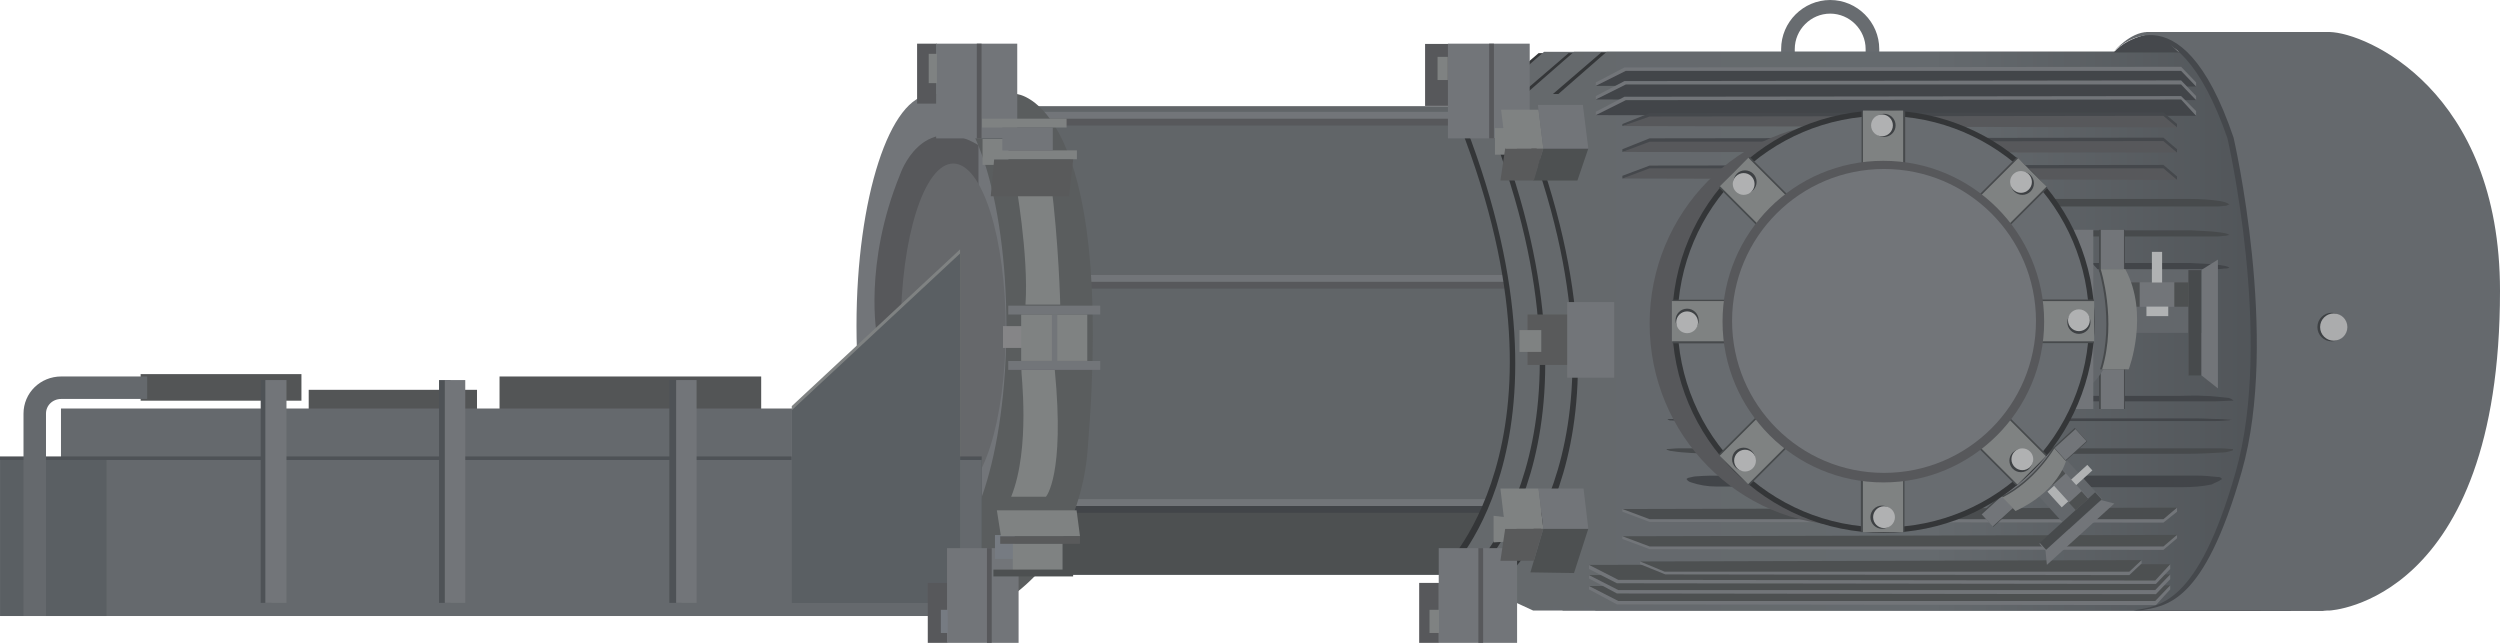 <?xml version="1.0" encoding="utf-8"?>
<!-- Generator: Adobe Illustrator 24.0.0, SVG Export Plug-In . SVG Version: 6.00 Build 0)  -->
<svg
  version="1.1"
  id="图层_1"
  xmlns="http://www.w3.org/2000/svg"
  xmlns:xlink="http://www.w3.org/1999/xlink"
  x="0px"
  y="0px"
  viewBox="0 0 366.9 94.4"
  style="enable-background: new 0 0 366.9 94.4"
  xml:space="preserve"
>
  <g com-has-ani="true" com-name="visible" visibility="visible">
    <path
      style="
        fill: none;
        stroke: #686c70;
        stroke-width: 2;
        stroke-miterlimit: 10;
      "
      d="M268.6,33.8L268.6,33.8c3.4,0,6.2-2.8,6.2-6.2V7.2
		c0-3.4-2.8-6.2-6.2-6.2h0c-3.4,0-6.2,2.8-6.2,6.2v20.4C262.4,31,265.1,33.8,268.6,33.8z"
    />

    <rect
      x="144.2"
      y="15.5"
      transform="matrix(-1 -4.487001e-11 4.487001e-11 -1 370.591 99.88)"
      style="fill: #616568"
      width="82.3"
      height="68.8"
    />
    <polygon
      style="fill: #4d5051"
      points="151.5,84.3 214.9,84.3 225.3,73.7 150.1,73.7 	"
    />

    <rect
      x="150.9"
      y="73.3"
      transform="matrix(-1 -4.477764e-11 4.477764e-11 -1 370.66 148.054)"
      style="fill: #727579"
      width="68.8"
      height="1.5"
    />

    <rect
      x="150.9"
      y="74.3"
      transform="matrix(-1 -4.500679e-11 4.500679e-11 -1 372.331 149.56)"
      style="fill: #424549"
      width="70.4"
      height="1"
    />

    <rect
      x="152.5"
      y="40.4"
      transform="matrix(-1 -4.477764e-11 4.477764e-11 -1 373.762 82.254)"
      style="fill: #727579"
      width="68.8"
      height="1.5"
    />

    <rect
      x="152.5"
      y="41.4"
      transform="matrix(-1 -4.485180e-11 4.485180e-11 -1 375.433 83.76)"
      style="fill: #57585b"
      width="70.4"
      height="1"
    />

    <rect
      x="148.2"
      y="16.4"
      transform="matrix(-1 -4.490998e-11 4.490998e-11 -1 365.082 34.315)"
      style="fill: #727579"
      width="68.8"
      height="1.5"
    />

    <rect
      x="148.2"
      y="17.4"
      transform="matrix(-1 -4.485180e-11 4.485180e-11 -1 366.753 35.821)"
      style="fill: #57585b"
      width="70.4"
      height="1"
    />
    <path
      style="fill: #343638"
      d="M330.9,89H224.2l-12.4-5.6c0,0,21.6-20.6,0.6-69.5h6.3l7.1-6.1h105.2V89z"
    />

    <linearGradient
      id="SVGID_1_"
      gradientUnits="userSpaceOnUse"
      x1="851.25"
      y1="48.624"
      x2="970.427"
      y2="48.624"
      gradientTransform="matrix(-1 0 0 1 1182.991 0)"
    >
      <stop offset="0" style="stop-color: #4d5155" />
      <stop offset="0.483" style="stop-color: #656a6e" />
      <stop offset="1" style="stop-color: #65696c" />
    </linearGradient>
    <path
      style="fill: url(#SVGID_1_)"
      d="M331.7,89.6H225l-12.4-5.7c0,0,21.6-20.7,0.6-70.1h6.3l7.1-6.2h105.2V89.6z"
    />
    <path
      style="fill: #343638"
      d="M335.3,89H228.6l-12.4-5.6c0,0,21.6-20.6,0.6-69.5h6.3l7.1-6.1h105.2V89z"
    />

    <linearGradient
      id="SVGID_2_"
      gradientUnits="userSpaceOnUse"
      x1="846.818"
      y1="48.624"
      x2="965.994"
      y2="48.624"
      gradientTransform="matrix(-1 0 0 1 1182.991 0)"
    >
      <stop offset="0" style="stop-color: #4d5155" />
      <stop offset="0.483" style="stop-color: #656a6e" />
      <stop offset="1" style="stop-color: #65696c" />
    </linearGradient>
    <path
      style="fill: url(#SVGID_2_)"
      d="M336.2,89.6H229.4L217,83.9c0,0,21.6-20.7,0.6-70.1h6.3l7.1-6.2h105.2V89.6z"
    />
    <path
      style="fill: #343638"
      d="M340.2,89H233.4L221,83.3c0,0,21.6-20.6,0.6-69.5h6.3l7.1-6.1h105.2V89z"
    />

    <linearGradient
      id="SVGID_3_"
      gradientUnits="userSpaceOnUse"
      x1="842.07"
      y1="48.624"
      x2="961.246"
      y2="48.624"
      gradientTransform="matrix(-1 0 0 1 1182.991 0)"
    >
      <stop offset="0" style="stop-color: #4d5155" />
      <stop offset="0.483" style="stop-color: #656a6e" />
      <stop offset="1" style="stop-color: #65696c" />
    </linearGradient>
    <path
      style="fill: url(#SVGID_3_)"
      d="M340.9,89.6H234.2l-12.4-5.7c0,0,21.6-20.7,0.6-70.1h6.3l7.1-6.2h105.2V89.6z"
    />
    <path
      style="fill: #474a4c"
      d="M327.2,30c-0.4-0.3-0.9-0.4-1.4-0.5c-1.4-0.2-2.9-0.3-4.3-0.3c-3.7,0-7.4,0-11.1,0
		c-17.5,0-35,0-52.5,0c-1.5,0-3,0-4.5,0.1c-1,0-2.1,0.1-3.1,0.4c-0.2,0.1-0.4,0.1-0.6,0.3c0.2,0.2,0.4,0.2,0.7,0.2
		c0.7,0,1.4,0.1,2.1,0.1c4.3,0,8.7,0,13,0c18.8,0,37.6,0,56.4,0c1.2,0,2.4,0,3.6,0c0.4,0,0.8-0.1,1.2-0.1
		C327,30.1,327.1,30,327.2,30z"
    />
    <path
      style="fill: #474a4c"
      d="M327.2,34.5c-0.4-0.3-0.9-0.3-1.4-0.4c-1.4-0.2-2.9-0.2-4.3-0.3c-3.7,0-7.4,0-11.1,0
		c-17.5,0-35,0-52.5,0c-1.5,0-3,0-4.5,0.1c-1,0-2.1,0.1-3.1,0.3c-0.2,0-0.4,0.1-0.6,0.2c0.2,0.2,0.4,0.1,0.7,0.2
		c0.7,0,1.4,0.1,2.1,0.1c4.3,0,8.7,0,13,0c18.8,0,37.6,0,56.4,0c1.2,0,2.4,0,3.6,0c0.4,0,0.8-0.1,1.2-0.1
		C327,34.5,327.1,34.5,327.2,34.5z"
    />
    <path
      style="fill: #424549"
      d="M327.2,39.3c-0.4-0.3-0.9-0.3-1.4-0.4c-1.4-0.2-2.9-0.2-4.3-0.3c-3.7,0-7.4,0-11.1,0
		c-17.5,0-35,0-52.5,0c-1.5,0-3,0-4.5,0.1c-1,0-2.1,0.1-3.1,0.3c-0.2,0-0.4,0.1-0.6,0.2c0.2,0.2,0.4,0.1,0.7,0.2
		c0.7,0,1.4,0.1,2.1,0.1c4.3,0,8.7,0,13,0c18.8,0,37.6,0,56.4,0c1.2,0,2.4,0,3.6,0c0.4,0,0.8-0.1,1.2-0.1
		C327,39.4,327.1,39.3,327.2,39.3z"
    />
    <path
      style="fill: #424549"
      d="M326.1,70.3c-0.2-0.3-0.4-0.3-0.7-0.3c-1-0.1-1.9-0.2-2.9-0.2c-6.8,0-13.5,0-20.3,0
		c-16.6,0-33.1,0-49.7,0c-1.1,0-2.2,0-3.4,0.1c-0.4,0-0.8,0.1-1.2,0.2c-0.1,0-0.3,0.1-0.4,0.2c0.2,0.3,0.4,0.4,0.7,0.5
		c1.2,0.4,2.4,0.6,3.6,0.6c13.3,0,26.7,0.1,40,0.1c9.5,0,19,0,28.5,0c1.4,0,2.9-0.1,4.3-0.4C325.1,70.8,325.6,70.7,326.1,70.3z"
    />
    <path
      style="fill: #424549"
      d="M244.6,58.8c0.4,0,0.8,0.1,1.2,0.1c0.6,0,1.2,0,1.8,0c25.8,0,51.6,0,77.4,0c0.9,0,1.8-0.1,2.8-0.1
		c-0.3-0.3-0.5-0.3-0.7-0.4c-1.2-0.1-2.4-0.3-3.6-0.3c-1.3-0.1-2.5,0-3.8,0c-22.3,0-44.5,0-66.8,0c-2.3,0-4.6,0-6.9,0.3
		c-0.5,0.1-0.9,0.2-1.4,0.2C244.6,58.7,244.6,58.7,244.6,58.8z"
    />
    <path
      style="fill: #474a4c"
      d="M327.7,65.9c-0.6,0-1.2-0.1-1.7-0.1c-10.5,0-20.9,0-31.4,0c-14.9,0-29.8,0-44.7,0
		c-1.2,0-2.4,0-3.6,0c-0.6,0-1.1,0.1-1.7,0.1c0,0,0,0.1,0,0.1c0.3,0.1,0.5,0.2,0.8,0.2c1.8,0.3,3.6,0.3,5.4,0.4
		c23.4,0,46.9,0,70.3,0c1.7,0,3.5-0.1,5.2-0.2c0.5,0,1-0.2,1.4-0.3C327.7,66,327.7,65.9,327.7,65.9z"
    />
    <path
      style="fill: #424549"
      d="M327.5,61.6c-0.6,0-1.2-0.1-1.7-0.1c-1.2,0-2.4-0.1-3.6-0.1c-24.2,0-48.3,0-72.5,0
		c-1.5,0-3,0.1-4.5,0.1c-0.1,0-0.3,0-0.5,0c0.2,0.2,0.4,0.2,0.6,0.2c0.9,0,1.9,0.1,2.8,0.1c18.8,0,37.6,0,56.4,0
		c6.6,0,13.1,0,19.7,0c0.9,0,1.8,0,2.7-0.1c0.2,0,0.3,0,0.5-0.1C327.5,61.7,327.5,61.6,327.5,61.6z"
    />
    <polygon
      style="fill: #727579"
      points="318.5,85.9 316.4,87.6 237.5,87.6 233.2,86 233.2,86.5 237.3,88.7 316.4,88.8 318.5,86.5 	
		"
    />
    <polygon
      style="fill: #4d5051"
      points="318.5,85.9 316.3,88.2 237.5,88.2 233.2,86 	"
    />
    <polygon
      style="fill: #727579"
      points="319.5,74.5 317.5,75.8 242.1,75.8 238.1,74.7 238.1,75.1 242.1,76.6 317.5,76.7 319.5,75.1 
			"
    />
    <polygon
      style="fill: #4a4d4f"
      points="319.5,74.5 317.5,76.2 242.1,76.2 238.1,74.7 	"
    />
    <polygon
      style="fill: #727579"
      points="318.5,84.3 316.4,86 237.5,86 233.2,84.4 233.2,84.9 237.3,87.1 316.4,87.2 318.5,85 	"
    />
    <polygon
      style="fill: #4d5051"
      points="318.5,84.3 316.3,86.6 237.5,86.6 233.2,84.4 	"
    />
    <polygon
      style="fill: #727579"
      points="319.5,78.5 317.5,79.7 242.1,79.7 238.1,78.7 238.1,79.1 242.1,80.6 317.5,80.7 319.5,79 	
		"
    />
    <polygon
      style="fill: #4d5051"
      points="319.5,78.5 317.5,80.2 242.1,80.2 238.1,78.7 	"
    />
    <polygon
      style="fill: #727579"
      points="318.5,82.8 316.4,84.6 237.5,84.6 233.2,82.9 233.2,83.5 237.3,85.6 316.4,85.7 318.5,83.5 
			"
    />
    <polygon
      style="fill: #4d5051"
      points="318.5,82.8 316.3,85.2 237.5,85.1 233.2,82.9 	"
    />
    <polygon
      style="fill: #727579"
      points="322.3,12.7 320.1,11 238.6,11 234.2,12.6 234.2,12.1 238.4,9.9 320.1,9.8 322.3,12.1 	"
    />
    <polygon
      style="fill: #424549"
      points="322.3,12.7 320.1,10.4 238.6,10.4 234.2,12.6 	"
    />
    <polygon
      style="fill: #727579"
      points="322.3,14.7 320.1,13 238.6,13 234.2,14.6 234.2,14.1 238.4,11.9 320.1,11.8 322.3,14.1 	"
    />
    <polygon
      style="fill: #424549"
      points="322.3,14.7 320.1,12.4 238.6,12.4 234.2,14.6 	"
    />
    <polygon
      style="fill: #727579"
      points="322.3,17 320.1,15.3 238.6,15.3 234.2,16.9 234.2,16.4 238.4,14.2 320.1,14.1 322.3,16.3 	
		"
    />
    <polygon
      style="fill: #424549"
      points="322.3,17 320.1,14.6 238.6,14.7 234.2,16.9 	"
    />
    <polygon
      style="fill: #727579"
      points="314.3,82.2 312.5,83.4 244.4,83.4 240.7,82.4 240.7,82.8 244.4,84.3 312.5,84.4 314.3,82.7 
			"
    />
    <polygon
      style="fill: #4d5051"
      points="314.3,82.2 312.5,83.9 244.3,83.9 240.7,82.4 	"
    />
    <polygon
      style="fill: #45484c"
      points="319.5,26.4 317.5,25.2 242.1,25.2 238.1,26.2 238.1,25.8 242.1,24.3 317.5,24.2 319.5,25.9 
			"
    />
    <polygon
      style="fill: #57585b"
      points="319.5,26.4 317.5,24.7 242.1,24.7 238.1,26.2 	"
    />
    <g>
      <polygon
        style="fill: #45484c"
        points="319.5,22.4 317.5,21.2 242.1,21.2 238.1,22.3 238.1,21.9 242.1,20.3 317.5,20.2 
			319.5,21.9 		"
      />
      <polygon
        style="fill: #57585b"
        points="319.5,22.4 317.5,20.7 242.1,20.8 238.1,22.3 		"
      />
    </g>
    <g>
      <polygon
        style="fill: #45484c"
        points="319.5,18.7 317.5,17.5 242.1,17.5 238.1,18.5 238.1,18.2 242.1,16.6 317.5,16.5 
			319.5,18.2 		"
      />
      <polygon
        style="fill: #57585b"
        points="319.5,18.7 317.5,17 242.1,17.1 238.1,18.5 		"
      />
    </g>
    <polyline
      style="fill: #727579"
      points="321.2,48.9 321.2,55.1 323.1,55.1 325.5,57 325.5,38.1 323.1,39.6 	"
    />

    <rect
      x="311.7"
      y="39.6"
      transform="matrix(-1 -4.741952e-11 4.741952e-11 -1 634.799 88.453)"
      style="fill: #63676b"
      width="11.4"
      height="9.3"
    />

    <rect
      x="312"
      y="41.5"
      transform="matrix(-1 -4.464574e-11 4.464574e-11 -1 633.112 86.528)"
      style="fill: #727579"
      width="9.2"
      height="3.6"
    />

    <rect
      x="315.8"
      y="37"
      transform="matrix(-1 -3.294888e-11 3.294888e-11 -1 633.112 78.465)"
      style="fill: #b0b2b3"
      width="1.5"
      height="4.5"
    />

    <rect
      x="314.9"
      y="45.1"
      transform="matrix(-1 -4.338853e-11 4.338853e-11 -1 633.112 91.494)"
      style="fill: #b0b2b3"
      width="3.2"
      height="1.4"
    />

    <rect
      x="321.2"
      y="39.6"
      transform="matrix(-1 -4.158108e-11 4.158108e-11 -1 644.267 94.739)"
      style="fill: #474a4c"
      width="1.9"
      height="15.5"
    />

    <rect
      x="312"
      y="41.5"
      transform="matrix(-1 -4.812252e-11 4.812252e-11 -1 626.02 86.528)"
      style="fill: #4d5051"
      width="2.1"
      height="3.6"
    />

    <rect
      x="319"
      y="41.5"
      transform="matrix(-1 -4.812252e-11 4.812252e-11 -1 640.203 86.528)"
      style="fill: #4d5051"
      width="2.1"
      height="3.6"
    />

    <rect
      x="308"
      y="33.8"
      transform="matrix(-1 -4.698920e-11 4.698920e-11 -1 619.851 93.823)"
      style="fill: #474a4c"
      width="3.8"
      height="26.3"
    />

    <rect
      x="308.3"
      y="33.8"
      transform="matrix(-1 -4.719259e-11 4.719259e-11 -1 620.013 93.823)"
      style="fill: #727579"
      width="3.4"
      height="26.3"
    />
    <ellipse style="fill: #63676b" cx="302.9" cy="47.5" rx="7.5" ry="10.6" />

    <rect
      x="303.8"
      y="33.8"
      transform="matrix(-1 -4.719259e-11 4.719259e-11 -1 611.015 93.823)"
      style="fill: #727579"
      width="3.4"
      height="26.3"
    />
    <path
      style="fill: #474a4c"
      d="M311.6,39.5H308c0,0,2.4,7.5,0.2,14.7h3.9C312.1,54.3,315.2,46.1,311.6,39.5z"
    />
    <path
      style="fill: #7f8282"
      d="M311.9,39.5h-3.6c0,0,2.4,7.5,0.2,14.7h3.9C312.4,54.3,315.5,46.1,311.9,39.5z"
    />
    <polyline
      style="fill: #727579"
      points="302.6,76.8 299.3,79.8 300.2,80.8 300.4,82.9 310.3,73.9 308.4,73.4 	"
    />

    <rect
      x="299.2"
      y="69.4"
      transform="matrix(-0.673 -0.74 0.74 -0.673 453.645 345.802)"
      style="fill: #63676b"
      width="8.1"
      height="6.6"
    />

    <rect
      x="300.1"
      y="70.5"
      transform="matrix(-0.673 -0.74 0.74 -0.673 454.481 344.371)"
      style="fill: #727579"
      width="6.5"
      height="2.5"
    />

    <rect
      x="304.9"
      y="68.2"
      transform="matrix(-0.673 -0.74 0.74 -0.673 459.436 342.717)"
      style="fill: #b0b2b3"
      width="1.1"
      height="3.2"
    />

    <rect
      x="300.4"
      y="72.4"
      transform="matrix(-0.673 -0.74 0.74 -0.673 451.168 345.477)"
      style="fill: #b0b2b3"
      width="3.1"
      height="1.3"
    />

    <rect
      x="303.2"
      y="71.1"
      transform="matrix(-0.673 -0.74 0.74 -0.673 451.725 352.91)"
      style="fill: #474a4c"
      width="1.4"
      height="11"
    />

    <rect
      x="300.9"
      y="68.6"
      transform="matrix(-0.673 -0.74 0.74 -0.673 453.027 340.014)"
      style="fill: #4d5051"
      width="1.5"
      height="2.5"
    />

    <rect
      x="304.3"
      y="72.3"
      transform="matrix(-0.673 -0.74 0.74 -0.673 455.936 348.728)"
      style="fill: #4d5051"
      width="1.5"
      height="2.5"
    />

    <rect
      x="297"
      y="60.9"
      transform="matrix(-0.673 -0.74 0.74 -0.673 447.363 338.078)"
      style="fill: #474a4c"
      width="2.7"
      height="18.6"
    />

    <rect
      x="297.2"
      y="60.9"
      transform="matrix(-0.673 -0.74 0.74 -0.673 447.396 338.178)"
      style="fill: #727579"
      width="2.4"
      height="18.6"
    />
    <path
      style="fill: #474a4c"
      d="M303.1,67.5l-1.7-1.9c0,0-2.8,4.8-7.6,7.2l1.9,2C295.6,74.9,301.4,72.5,303.1,67.5z"
    />
    <path
      style="fill: #7f8282"
      d="M303.2,67.7l-1.7-1.9c0,0-2.8,4.8-7.6,7.2l1.9,2C295.7,75,301.5,72.7,303.2,67.7z"
    />
    <ellipse style="fill: #57585b" cx="271.3" cy="47.5" rx="29.2" ry="29.6" />
    <circle style="fill: #343638" cx="276.4" cy="47.2" r="31" />
    <circle style="fill: #686c70" cx="276.4" cy="47.2" r="30.2" />

    <rect
      x="273.1"
      y="16.3"
      transform="matrix(-1 -4.499835e-11 4.499835e-11 -1 552.706 42.211)"
      style="fill: #474a4c"
      width="6.4"
      height="9.6"
    />

    <rect
      x="273.4"
      y="16.2"
      transform="matrix(-1 -4.541046e-11 4.541046e-11 -1 552.706 41.226)"
      style="fill: #7f8282"
      width="5.9"
      height="8.8"
    />
    <circle style="fill: #3e4144" cx="276.5" cy="18.4" r="1.7" />
    <circle style="fill: #b0b1b2" cx="276.2" cy="18.4" r="1.6" />

    <rect
      x="254.7"
      y="24"
      transform="matrix(-0.707 0.707 -0.707 -0.707 460.619 -133.312)"
      style="fill: #474a4c"
      width="6.4"
      height="9.6"
    />

    <rect
      x="254.6"
      y="24"
      transform="matrix(-0.707 0.707 -0.707 -0.707 459.778 -133.661)"
      style="fill: #7f8282"
      width="5.9"
      height="8.8"
    />
    <circle style="fill: #3e4144" cx="256.1" cy="26.7" r="1.7" />
    <circle style="fill: #b0b1b2" cx="255.9" cy="27" r="1.6" />

    <rect
      x="247.1"
      y="42.4"
      transform="matrix(-9.027996e-11 1 -1 -9.027996e-11 297.459 -203.109)"
      style="fill: #474a4c"
      width="6.4"
      height="9.6"
    />

    <rect
      x="246.8"
      y="42.8"
      transform="matrix(-8.775221e-11 1 -1 -8.775221e-11 296.966 -202.616)"
      style="fill: #7f8282"
      width="5.9"
      height="8.8"
    />
    <circle style="fill: #3e4144" cx="247.6" cy="47" r="1.7" />
    <circle style="fill: #b0b1b2" cx="247.6" cy="47.3" r="1.6" />

    <rect
      x="254.7"
      y="60.8"
      transform="matrix(0.707 0.707 -0.707 0.707 121.935 -163.16)"
      style="fill: #474a4c"
      width="6.4"
      height="9.6"
    />

    <rect
      x="254.6"
      y="61.5"
      transform="matrix(0.707 0.707 -0.707 0.707 122.079 -162.812)"
      style="fill: #7f8282"
      width="5.9"
      height="8.8"
    />
    <circle style="fill: #3e4144" cx="255.9" cy="67.4" r="1.7" />
    <circle style="fill: #b0b1b2" cx="256.1" cy="67.6" r="1.6" />
    <rect x="273.1" y="68.5" style="fill: #474a4c" width="6.4" height="9.6" />
    <rect x="273.4" y="69.3" style="fill: #7f8282" width="5.9" height="8.8" />
    <circle style="fill: #3e4144" cx="276.2" cy="75.9" r="1.7" />
    <circle style="fill: #b0b1b2" cx="276.5" cy="75.9" r="1.6" />

    <rect
      x="291.6"
      y="60.8"
      transform="matrix(0.707 -0.707 0.707 0.707 39.949 227.662)"
      style="fill: #474a4c"
      width="6.4"
      height="9.6"
    />

    <rect
      x="292.2"
      y="61.5"
      transform="matrix(0.707 -0.707 0.707 0.707 39.804 228.01)"
      style="fill: #7f8282"
      width="5.9"
      height="8.8"
    />
    <circle style="fill: #3e4144" cx="296.6" cy="67.6" r="1.7" />
    <circle style="fill: #b0b1b2" cx="296.8" cy="67.4" r="1.6" />

    <rect
      x="299.3"
      y="42.3"
      transform="matrix(1.819745e-10 -1 1 1.819745e-10 255.308 349.658)"
      style="fill: #474a4c"
      width="6.4"
      height="9.7"
    />

    <rect
      x="300"
      y="42.8"
      transform="matrix(1.788792e-10 -1 1 1.788792e-10 255.74 350.09)"
      style="fill: #7f8282"
      width="5.9"
      height="8.8"
    />
    <circle style="fill: #3e4144" cx="305.1" cy="47.3" r="1.7" />
    <circle style="fill: #b0b1b2" cx="305.1" cy="47" r="1.6" />

    <rect
      x="291.6"
      y="24"
      transform="matrix(-0.707 -0.707 0.707 -0.707 482.909 257.51)"
      style="fill: #474a4c"
      width="6.4"
      height="9.6"
    />

    <rect
      x="292.2"
      y="24"
      transform="matrix(-0.707 -0.707 0.707 -0.707 483.75 257.162)"
      style="fill: #7f8282"
      width="5.9"
      height="8.8"
    />
    <circle style="fill: #3e4144" cx="296.8" cy="26.9" r="1.7" />
    <circle style="fill: #b0b1b2" cx="296.6" cy="26.7" r="1.6" />
    <circle style="fill: #57585b" cx="276.4" cy="47.2" r="23.6" />
    <circle style="fill: #727579" cx="276.5" cy="47.1" r="22.3" />
    <path
      style="fill: #5a5d5e"
      d="M137,13.8h12.2c0,0,14.7,1,10.4,52.5c-0.5,6.1-2.8,12.1-5.7,15.9c-1.8,2.4-5.7,6.3-9.8,7.6l-3.2-1
		l1-15.9C141.9,73,156.3,48.2,137,13.8z"
    />
    <ellipse style="fill: #727579" cx="136.7" cy="47.8" rx="11" ry="33.9" />
    <path
      style="fill: #57585b"
      d="M134,44.1l-5.3,5.2c0,0-2-10.5,3.4-23.7c0,0,3.1-9.3,11.5-4.3v7.3L134,44.1z"
    />
    <ellipse style="fill: #66686b" cx="139.9" cy="48.3" rx="7.7" ry="24.3" />

    <rect
      x="73.3"
      y="55.3"
      transform="matrix(-1 -4.471413e-11 4.471413e-11 -1 185.012 117.253)"
      style="fill: #535556"
      width="38.4"
      height="6.7"
    />

    <rect
      x="45.3"
      y="57.2"
      transform="matrix(-1 -4.498813e-11 4.498813e-11 -1 115.305 121.11)"
      style="fill: #535556"
      width="24.7"
      height="6.7"
    />

    <rect
      x="9"
      y="60"
      transform="matrix(-1 -4.486423e-11 4.486423e-11 -1 126.95 146.853)"
      style="fill: #65696d"
      width="109"
      height="26.9"
    />

    <rect
      x="0"
      y="67"
      transform="matrix(-1 -4.490864e-11 4.490864e-11 -1 144.074 157.386)"
      style="fill: #4e5256"
      width="144.1"
      height="23.4"
    />
    <polygon
      style="fill: #7f8282"
      points="116.2,87.9 140.9,87.9 140.9,36.6 116.2,59.6 	"
    />

    <rect
      x="0"
      y="67.5"
      transform="matrix(-1 -4.490864e-11 4.490864e-11 -1 144.074 157.906)"
      style="fill: #65696d"
      width="144.1"
      height="22.9"
    />

    <rect
      x="0"
      y="67.5"
      transform="matrix(-1 -4.478119e-11 4.478119e-11 -1 15.639 157.906)"
      style="fill: #5a5f63"
      width="15.6"
      height="22.9"
    />

    <rect
      x="20.6"
      y="55"
      transform="matrix(-1 -4.524659e-11 4.524659e-11 -1 64.839 113.805)"
      style="fill: #535556"
      width="23.6"
      height="3.9"
    />
    <path
      style="
        fill: none;
        stroke: #65696d;
        stroke-width: 3.3;
        stroke-miterlimit: 10;
      "
      d="M21.6,56.9H9c-2.2,0-3.9,1.7-3.9,3.8v29.7"
    />
    <g>
      <rect
        x="98.2"
        y="55.9"
        transform="matrix(-1 -4.373447e-11 4.373447e-11 -1 198.232 144.378)"
        style="fill: #4e5256"
        width="1.8"
        height="32.7"
      />

      <rect
        x="64.4"
        y="55.9"
        transform="matrix(-1 -4.109703e-11 4.109703e-11 -1 130.53 144.378)"
        style="fill: #4e5256"
        width="1.7"
        height="32.7"
      />

      <rect
        x="38.2"
        y="55.9"
        transform="matrix(-1 -4.949653e-11 4.949653e-11 -1 78.06 144.378)"
        style="fill: #4e5256"
        width="1.6"
        height="32.7"
      />
    </g>
    <g>
      <rect
        x="99.2"
        y="55.9"
        transform="matrix(-1 -4.616408e-11 4.616408e-11 -1 201.431 144.378)"
        style="fill: #727579"
        width="3"
        height="32.7"
      />

      <rect
        x="65.3"
        y="55.9"
        transform="matrix(-1 -4.373447e-11 4.373447e-11 -1 133.581 144.378)"
        style="fill: #727579"
        width="3"
        height="32.7"
      />

      <rect
        x="38.9"
        y="55.9"
        transform="matrix(-1 -4.522928e-11 4.522928e-11 -1 80.943 144.378)"
        style="fill: #727579"
        width="3.1"
        height="32.7"
      />
    </g>
    <polygon
      style="fill: #5a5f63"
      points="116.2,88.5 140.9,88.5 140.9,37.2 116.2,60.2 	"
    />

    <rect
      x="224.1"
      y="46.1"
      transform="matrix(-1 -4.546953e-11 4.546953e-11 -1 456.179 99.658)"
      style="fill: #595a5b"
      width="7.9"
      height="7.4"
    />

    <rect
      x="223.1"
      y="48.5"
      transform="matrix(-1 -4.735646e-11 4.735646e-11 -1 449.298 100.147)"
      style="fill: #7f8282"
      width="3.2"
      height="3.2"
    />

    <rect
      x="230"
      y="44.4"
      transform="matrix(-1 -4.462354e-11 4.462354e-11 -1 466.902 99.832)"
      style="fill: #727579"
      width="6.9"
      height="11.1"
    />

    <rect
      x="209.1"
      y="6.4"
      transform="matrix(-1 -4.439083e-11 4.439083e-11 -1 421.645 21.947)"
      style="fill: #57585b"
      width="3.4"
      height="9.1"
    />

    <rect
      x="212.5"
      y="6.4"
      transform="matrix(-1 -4.503876e-11 4.503876e-11 -1 437 26.708)"
      style="fill: #727579"
      width="12"
      height="13.9"
    />

    <rect
      x="218.5"
      y="6.4"
      transform="matrix(-1 -3.901425e-11 3.901425e-11 -1 437.746 26.708)"
      style="fill: #57585b"
      width="0.7"
      height="13.9"
    />

    <rect
      x="211"
      y="8.4"
      transform="matrix(-1 -4.641144e-11 4.641144e-11 -1 423.476 20.144)"
      style="fill: #7f8282"
      width="1.5"
      height="3.4"
    />

    <rect
      x="208.3"
      y="85.6"
      transform="matrix(-1 -4.519020e-11 4.519020e-11 -1 419.479 179.947)"
      style="fill: #57585b"
      width="2.9"
      height="8.8"
    />

    <rect
      x="211.2"
      y="80.5"
      transform="matrix(-1 -4.519330e-11 4.519330e-11 -1 433.848 174.846)"
      style="fill: #727579"
      width="11.5"
      height="13.9"
    />

    <rect
      x="216.9"
      y="80.5"
      transform="matrix(-1 -4.319446e-11 4.319446e-11 -1 434.564 174.846)"
      style="fill: #57585b"
      width="0.7"
      height="13.9"
    />

    <rect
      x="209.7"
      y="89.5"
      transform="matrix(-1 -4.921009e-11 4.921009e-11 -1 420.895 182.397)"
      style="fill: #7f8282"
      width="1.4"
      height="3.4"
    />
    <polygon
      style="fill: #7f8282"
      points="222.5,79.4 219.2,79.6 219.2,75.7 222.6,76.1 	"
    />
    <polygon
      style="fill: #4d5051"
      points="231,84.1 224.6,84 226.5,77.6 233.1,77.6 	"
    />
    <polygon
      style="fill: #595a5b"
      points="225.1,82.3 220.2,82.3 220.9,77.6 226.5,77.6 	"
    />
    <polygon
      style="fill: #7f8282"
      points="220.9,77.6 226.5,77.6 225.8,71.7 220.2,71.7 	"
    />
    <polygon
      style="fill: #727579"
      points="226.5,77.6 233.1,77.6 232.4,71.7 225.8,71.7 	"
    />
    <polygon
      style="fill: #7f8282"
      points="222.6,22.7 219.4,22.7 219.4,18.8 222.7,18.8 	"
    />
    <polygon
      style="fill: #4d5051"
      points="231.5,26.5 225,26.5 226.5,21.8 233.1,21.8 	"
    />
    <polygon
      style="fill: #595a5b"
      points="225.1,26.5 220.2,26.5 220.9,21.8 226.5,21.8 	"
    />
    <polygon
      style="fill: #7f8282"
      points="221,21.8 226.5,21.8 225.8,16.1 220.3,16.1 	"
    />
    <polygon
      style="fill: #727579"
      points="226.5,21.8 233.1,21.8 232.3,15.4 225.7,15.4 	"
    />

    <rect
      x="134.5"
      y="6.4"
      transform="matrix(-1 -4.471324e-11 4.471324e-11 -1 271.993 21.608)"
      style="fill: #57585b"
      width="2.9"
      height="8.8"
    />

    <rect
      x="137.5"
      y="6.4"
      transform="matrix(-1 -4.475188e-11 4.475188e-11 -1 286.791 26.708)"
      style="fill: #727579"
      width="11.9"
      height="13.9"
    />

    <rect
      x="143.4"
      y="6.4"
      transform="matrix(-1 -3.966573e-11 3.966573e-11 -1 287.454 26.708)"
      style="fill: #57585b"
      width="0.7"
      height="13.9"
    />
    <rect x="136.3" y="7.9" style="fill: #7f8282" width="1.2" height="4.3" />

    <rect
      x="147.3"
      y="47.9"
      transform="matrix(-1 -4.467061e-11 4.467061e-11 -1 297.898 98.962)"
      style="fill: #858587"
      width="3.4"
      height="3.2"
    />

    <rect
      x="148"
      y="44.9"
      transform="matrix(-1 -4.524349e-11 4.524349e-11 -1 309.47 91.059)"
      style="fill: #727579"
      width="13.5"
      height="1.3"
    />

    <rect
      x="148"
      y="53"
      transform="matrix(-1 -4.524349e-11 4.524349e-11 -1 309.47 107.281)"
      style="fill: #727579"
      width="13.5"
      height="1.3"
    />

    <rect
      x="149.9"
      y="46.2"
      transform="matrix(-1 -4.430335e-11 4.430335e-11 -1 309.47 99.17)"
      style="fill: #7f8282"
      width="9.7"
      height="6.8"
    />

    <rect
      x="154.3"
      y="46.2"
      transform="matrix(-1 -3.721835e-11 3.721835e-11 -1 309.47 99.17)"
      style="fill: #727579"
      width="0.8"
      height="6.8"
    />

    <rect
      x="136.2"
      y="85.6"
      transform="matrix(-1 -4.582658e-11 4.582658e-11 -1 275.26 179.947)"
      style="fill: #57585b"
      width="2.9"
      height="8.8"
    />

    <rect
      x="139.1"
      y="80.5"
      transform="matrix(-1 -4.482116e-11 4.482116e-11 -1 288.588 174.846)"
      style="fill: #727579"
      width="10.5"
      height="13.9"
    />

    <rect
      x="144.8"
      y="80.5"
      transform="matrix(-1 -4.319446e-11 4.319446e-11 -1 290.345 174.846)"
      style="fill: #57585b"
      width="0.7"
      height="13.9"
    />

    <rect
      x="138"
      y="89.5"
      transform="matrix(-1 -4.736357e-11 4.736357e-11 -1 277.081 182.397)"
      style="fill: #767b82"
      width="1"
      height="3.4"
    />

    <rect
      x="145.9"
      y="78.6"
      transform="matrix(-1 -4.466706e-11 4.466706e-11 -1 294.823 160.621)"
      style="fill: #767b82"
      width="2.9"
      height="3.5"
    />

    <rect
      x="148.7"
      y="79.7"
      transform="matrix(-1 -4.556989e-11 4.556989e-11 -1 304.639 163.339)"
      style="fill: #7f8282"
      width="7.3"
      height="3.9"
    />
    <polygon
      style="fill: #7f8282"
      points="158.5,78.7 146.9,78.7 146.3,74.9 158,74.9 	"
    />

    <rect
      x="146.9"
      y="78.7"
      transform="matrix(-1 -4.539403e-11 4.539403e-11 -1 305.39 158.511)"
      style="fill: #595a5b"
      width="11.7"
      height="1.1"
    />

    <rect
      x="145.9"
      y="83.6"
      transform="matrix(-1 -4.461421e-11 4.461421e-11 -1 303.394 168.197)"
      style="fill: #4d5051"
      width="11.7"
      height="1"
    />
    <path
      style="fill: #7f8282"
      d="M148.4,72.9h5.1c0,0,2.8-3.1,1.3-18.6h-4.9C149.8,54.4,151.3,65.7,148.4,72.9z"
    />
    <path
      style="fill: #7f8282"
      d="M150.5,44.7h5.1c0,0-0.2-9-1.4-18.3H149C149,26.4,151,37.4,150.5,44.7z"
    />
    <g>
      <path
        style="fill: #45484c"
        d="M315,4.7c5.1,0,25.9,0,25.9,0c5.3,0.1,25,8.5,25,38c0,45.7-25,46.9-25,46.9h-27.8
			c3.8-0.7,9.4-0.7,15-20.3s-1.2-49-1.2-49C323,9,318.6,5.7,315.2,5.4L315,4.7z"
      />
      <path
        style="fill: #45484c"
        d="M310.2,7.7h9.6l-3-2.9C316.8,4.8,312.6,5,310.2,7.7z"
      />
    </g>
    <path
      style="fill: #65696d"
      d="M314.1,89.6h27.8c0,0,25-1.2,25-46.9c0-29.5-19.7-37.9-25-38c0,0-23.5,0-26.7,0c-2.6,0-5,2.9-5,2.9
		s9.7-10.7,17.6,12.6c0,0,6.8,29.4,1.2,49S317.9,88.9,314.1,89.6z"
    />
    <circle style="fill: #3e4144" cx="342.2" cy="48" r="2.1" />
    <circle style="fill: #abacad" cx="342.5" cy="48" r="2" />

    <rect
      x="144.2"
      y="20.5"
      transform="matrix(-1 -4.478785e-11 4.478785e-11 -1 292.199 44.698)"
      style="fill: #7f8282"
      width="3.8"
      height="3.8"
    />

    <rect
      x="144"
      y="17.4"
      transform="matrix(-1 -4.501922e-11 4.501922e-11 -1 300.531 36.115)"
      style="fill: #7f8282"
      width="12.4"
      height="1.3"
    />

    <rect
      x="145.5"
      y="22.1"
      transform="matrix(-1 -4.442014e-11 4.442014e-11 -1 303.545 45.47)"
      style="fill: #7f8282"
      width="12.6"
      height="1.3"
    />

    <rect
      x="147.1"
      y="18.7"
      transform="matrix(-1 -4.579904e-11 4.579904e-11 -1 301.604 40.792)"
      style="fill: #727579"
      width="7.4"
      height="3.4"
    />
    <polygon
      style="fill: #595a5b"
      points="145.4,28.8 156.9,28.8 157.5,23.4 145.9,23.4 	"
    />
  </g>
</svg>
